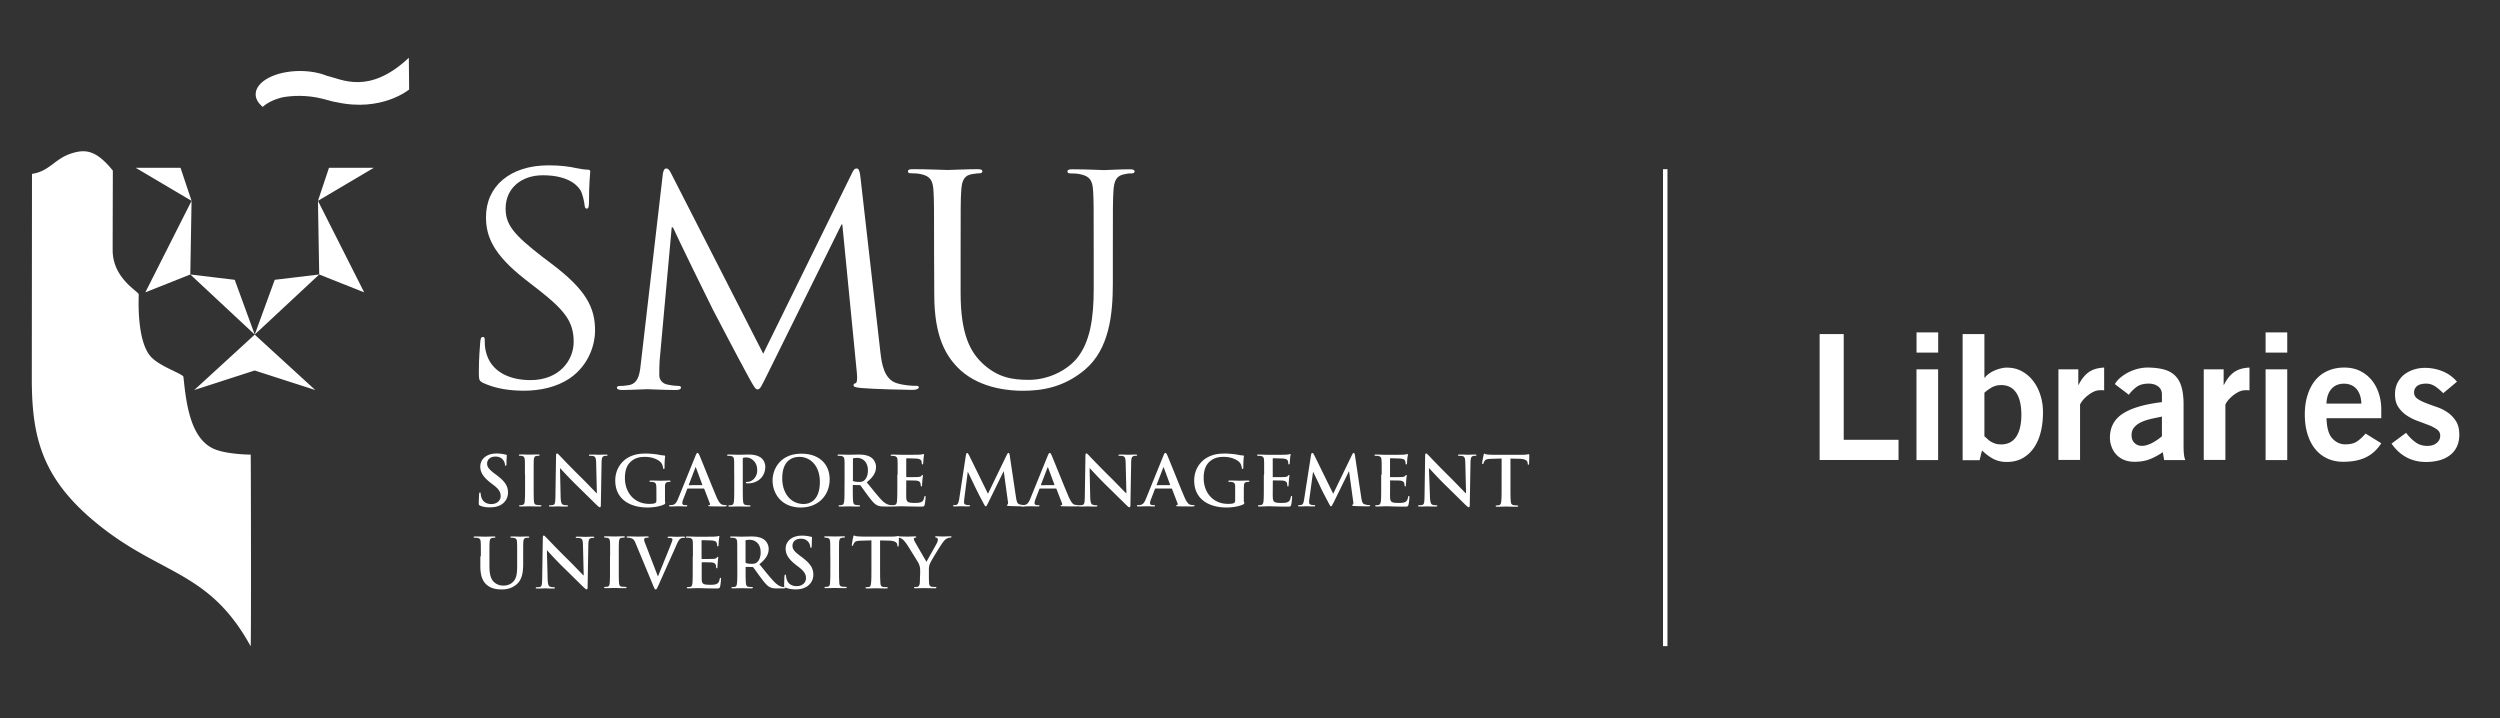 <svg id="Layer_1" xmlns="http://www.w3.org/2000/svg" viewBox="0 0 398.57 114.53"><rect x="0" y="0" width="398.57" height="114.53" fill="#333333" stroke="none"/><style>.st0{enable-background:new}.st1{fill:#fff}.st2{fill:none}</style><g id="Artwork"><g id="Horizontal_Version_1_"><g class="st0"><path class="st1" d="M290.1 73.35V53.26h3.84v16.86h8.74v3.22H290.1v.01zm15.45-17.14v-3.22H309v3.22h-3.45zm3.44 17.14h-3.45V58.88h3.45v14.47zm3.93-20.09h3.45v6.96h.05c.17-.22.39-.44.67-.64s.57-.37.9-.51c.33-.14.66-.26.99-.33.33-.09.65-.13.95-.13.93 0 1.76.2 2.48.62.72.4 1.33.95 1.82 1.62.49.67.86 1.43 1.11 2.28.26.85.37 1.72.37 2.62 0 1.13-.12 2.18-.36 3.14s-.61 1.8-1.09 2.5c-.48.7-1.09 1.26-1.81 1.66s-1.56.6-2.53.6c-.78 0-1.48-.16-2.09-.47-.62-.32-1.22-.77-1.84-1.36l-.39 1.55h-2.7V53.26h.02zm3.45 16.3c.18.15.36.3.51.45.16.15.33.29.53.4.19.12.43.22.68.31.26.09.57.13.95.13 1.04 0 1.84-.4 2.39-1.21.55-.81.83-1.98.83-3.52s-.28-2.71-.83-3.52c-.55-.81-1.35-1.21-2.39-1.21-.55 0-1.05.13-1.49.37-.44.26-.83.53-1.18.85v6.95zm11.8 3.79V58.88h3.17v2.48h.05c.43-.87.95-1.54 1.58-2 .63-.46 1.45-.71 2.49-.76v3.64c-.1-.02-.18-.03-.28-.03h-.33c-.43 0-.83.11-1.22.32-.39.21-.73.46-1.03.72-.3.27-.53.53-.71.78-.18.26-.27.43-.27.51v8.79h-3.45v.02zm16.86 0l-.22-1.26c-.7.48-1.4.86-2.1 1.13s-1.5.4-2.41.4c-.65 0-1.22-.11-1.71-.32-.49-.21-.89-.5-1.22-.86-.33-.36-.57-.77-.73-1.22-.17-.46-.26-.94-.26-1.44 0-1.65.68-2.93 2.03-3.82 1.35-.89 3.44-1.51 6.26-1.85v-1.22c0-.55-.2-.98-.6-1.28-.4-.3-.9-.45-1.51-.45-.82 0-1.47.18-1.95.54-.48.36-.89.78-1.22 1.23l-2.22-1.69c.22-.39.53-.75.92-1.07.39-.32.83-.61 1.32-.85.49-.24 1.01-.43 1.54-.55.53-.13 1.07-.18 1.62-.17.97.02 1.8.13 2.5.33s1.29.53 1.73.99c.46.46.79 1.05 1 1.8s.32 1.65.32 2.72v6.82c0 .37.02.73.05 1.09.03.35.11.69.22 1h-3.36zm-.36-6.93c-.57.11-1.15.23-1.72.36-.57.13-1.1.3-1.55.51-.47.21-.84.49-1.13.82-.29.33-.44.76-.44 1.26 0 .54.16.96.48 1.26s.71.45 1.19.45c.28 0 .56-.05.86-.15s.59-.22.86-.37c.28-.15.54-.32.8-.5.24-.18.47-.35.65-.5v-3.14zm6.67 6.93V58.88h3.17v2.48h.05c.43-.87.95-1.54 1.58-2 .63-.46 1.45-.71 2.49-.76v3.64c-.1-.02-.18-.03-.28-.03h-.33c-.43 0-.83.11-1.22.32-.39.21-.73.46-1.03.72-.3.27-.53.53-.71.78-.18.26-.27.43-.27.51v8.79h-3.45v.02zm9.86-17.14v-3.22h3.45v3.22h-3.45zm3.45 17.14h-3.45V58.88h3.45v14.47zm6.26-6.68c.04 1.5.34 2.58.92 3.21.57.64 1.27.96 2.09.96.8 0 1.43-.16 1.89-.49.47-.32.9-.73 1.33-1.23l2.5 1.55c-.67 1.04-1.5 1.79-2.49 2.26-.99.47-2.18.69-3.58.69-.95 0-1.8-.18-2.54-.53-.76-.35-1.39-.85-1.92-1.5s-.94-1.44-1.22-2.36c-.29-.93-.44-1.97-.44-3.12s.14-2.19.44-3.12c.29-.93.7-1.71 1.23-2.36.53-.65 1.19-1.15 1.98-1.5.78-.35 1.66-.53 2.64-.53.95 0 1.79.18 2.52.54.73.36 1.35.85 1.85 1.46s.88 1.32 1.14 2.13c.26.81.39 1.65.39 2.52v1.42h-8.74zm5.56-2.33c-.04-1-.3-1.78-.79-2.34-.49-.55-1.16-.83-1.99-.83-.84 0-1.5.28-1.99.83-.49.55-.76 1.33-.8 2.34h5.57zm13.05-1.65c-.35-.37-.76-.72-1.21-1.04-.46-.32-.95-.49-1.49-.49-.67 0-1.16.13-1.48.39-.32.27-.47.61-.47 1.03 0 .4.18.73.54.99.36.26.81.48 1.33.68.53.2 1.11.42 1.73.63.63.21 1.21.5 1.73.86.53.36.98.83 1.34 1.39.36.56.54 1.29.54 2.16 0 .76-.14 1.42-.4 1.95-.27.54-.64.99-1.12 1.35-.48.36-1.03.63-1.68.8s-1.35.26-2.12.26c-1.17 0-2.21-.26-3.13-.76-.92-.5-1.7-1.22-2.35-2.17L383.6 69c.4.55.88 1.04 1.44 1.46.54.42 1.19.63 1.94.63.62 0 1.11-.15 1.49-.46s.57-.7.57-1.18c0-.4-.18-.75-.54-1a5.9 5.9 0 0 0-1.33-.69c-.53-.2-1.11-.43-1.73-.65-.63-.23-1.21-.52-1.73-.87-.53-.35-.98-.8-1.34-1.33-.36-.53-.54-1.22-.54-2.05 0-.67.13-1.27.39-1.8.27-.53.62-.97 1.05-1.32.45-.35.96-.62 1.53-.81s1.18-.28 1.81-.28c.97 0 1.89.18 2.8.54.89.36 1.66.92 2.3 1.66l-2.19 1.84z"/></g><path id="Separator_5_" class="st1" d="M265.13 26.97h.71v76.04h-.71z"/><g id="SMU_Logo_5_"><path class="st1" d="M77.05 61.06c-.66-.32-.71-.5-.71-1.75 0-2.29.18-4.13.23-4.86.05-.5.15-.73.38-.73.29 0 .33.13.33.51 0 .42 0 1.04.15 1.69.73 3.41 3.9 4.68 7.14 4.68 4.62 0 6.89-3.17 6.89-6.11 0-3.17-1.39-4.99-5.55-8.25l-2.17-1.69c-5.1-3.98-6.26-6.84-6.26-9.94 0-4.92 3.85-8.25 9.97-8.25 1.87 0 3.27.18 4.48.45.92.18 1.3.23 1.69.23.38 0 .48.1.48.32 0 .23-.2 1.75-.2 4.86 0 .73-.1 1.04-.33 1.04-.29 0-.33-.23-.38-.6-.05-.54-.33-1.79-.63-2.29-.29-.5-1.6-2.43-6.02-2.43-3.32 0-5.93 1.98-5.93 5.31 0 2.62 1.34 4.18 5.88 7.71l1.34 1.01c5.69 4.27 7.04 7.1 7.04 10.77 0 1.87-.78 5.36-4.1 7.62-2.08 1.37-4.66 1.93-7.27 1.93-2.25-.01-4.46-.32-6.45-1.23zm63.32-4.83c.2 1.66.53 4.21 2.59 4.86 1.39.42 2.66.42 3.14.42.24 0 .38.05.38.23 0 .29-.44.42-1.01.42-1.06 0-6.26-.13-8.05-.29-1.1-.09-1.34-.21-1.34-.45 0-.18.1-.29.33-.32.24-.05.29-.83.2-1.64l-2.32-23.67h-.13l-11.8 23.85c-1.01 2.02-1.16 2.44-1.6 2.44-.33 0-.59-.47-1.49-2.11-1.25-2.25-5.4-10.2-5.63-10.64-.44-.83-5.82-11.84-6.35-13.08h-.2l-1.93 21.28c-.05.73-.05 1.56-.05 2.34 0 .7.53 1.28 1.25 1.43.81.18 1.54.23 1.83.23.2 0 .38.09.38.23 0 .32-.3.42-.88.42-1.78 0-4.1-.13-4.48-.13-.44 0-2.74.13-4.03.13-.48 0-.83-.1-.83-.42 0-.13.24-.23.48-.23.38 0 .71 0 1.45-.13 1.6-.29 1.75-2.05 1.93-3.8l3.47-29.91c.1-.5.23-.83.53-.83.29 0 .48.18.73.68l14.74 28.85 14.16-28.8c.2-.42.38-.73.73-.73.33 0 .48.36.59 1.22l3.21 28.15zm8.55-15.96c0-7.15 0-8.45-.1-9.91-.1-1.56-.48-2.29-2.05-2.61-.38-.1-1.21-.13-1.64-.13-.2 0-.38-.09-.38-.29 0-.27.24-.36.78-.36 2.17 0 5.11.13 5.55.13.44 0 3.32-.13 4.77-.13.53 0 .77.09.77.36 0 .18-.2.29-.38.29-.33 0-.63.05-1.21.13-1.3.18-1.68 1.01-1.78 2.61-.1 1.46-.1 2.76-.1 9.91v6.43c0 6.61 1.54 9.44 3.6 11.34 2.35 2.11 4.53 2.52 7.27 2.52 2.94 0 5.82-1.33 7.56-3.3 2.22-2.62 2.79-6.52 2.79-11.24v-5.73c0-7.15 0-8.45-.1-9.91-.1-1.56-.48-2.29-2.08-2.61-.38-.1-1.19-.13-1.63-.13-.2 0-.38-.09-.38-.29 0-.27.24-.36.77-.36 2.17 0 4.81.13 5.1.13.33 0 2.61-.13 4.06-.13.53 0 .78.09.78.36 0 .18-.2.29-.38.29-.33 0-.63 0-1.21.13-1.3.23-1.68 1.01-1.78 2.61-.1 1.46-.1 2.76-.1 9.91v4.92c0 4.96-.59 10.46-4.43 13.71-3.47 2.94-7.09 3.38-9.93 3.38-1.63 0-6.49-.18-9.91-3.26-2.35-2.16-4.2-5.36-4.2-12.05l-.03-6.72zM50.26 62.18l-9.65-8.83v-.01.01-.01.01l-9.64 8.83 9.62-3.11h.02zm-9.65-8.84l3.19-8.73 7.09-.85zm17.45-6.73l-7.17-2.85-.2-11.74zm-5.61-19.86h7.15l-8.91 5.27zM40.61 53.34l-3.19-8.73-7.08-.85zm-17.44-6.73l7.17-2.85.2-11.74zm5.61-19.86h-7.15l8.91 5.27zm36.4-17.54c-6.39 6.02-10.79 3.37-13.05 2.88-1.19-.48-2.67-.77-4.3-.77-3.9 0-7.07 1.66-7.07 3.71 0 .75.42 1.43 1.13 2.01.73-.68 1.86-1.22 3.22-1.54 1.37-.23 3.71-.44 6.49.29.24.06.51.15.8.21.33.1.63.18.89.23.12.03.21.05.35.06 7.24 1.61 11.59-2.02 11.59-2.02l-.05-5.06z"/><path class="st1" d="M39.97 72.48s-4.03-.02-6.01-.98c-3.57-1.72-4.27-7.02-4.71-11.4-.05-.48-3.38-1.52-4.96-2.99-2.58-2.35-2.17-9.7-2.17-10.17s-4.16-2.52-4.16-7.07c0-1.93.03-12.67.03-12.67-2.72-3.37-4.45-3.42-6.61-2.74-2.69.86-3.47 2.85-6.28 3.26l-.03 32.65c0 9.88 1.81 16.68 11.92 24.29 9.38 7.04 16.65 6.85 22.97 18.37.1.19.04-30.55.01-30.55zm36.57 8.13c-.18-.09-.21-.13-.21-.38 0-.6.05-1.27.05-1.43.02-.17.05-.29.13-.29.1 0 .12.1.12.18 0 .15.05.36.1.56.24.81.89 1.11 1.6 1.11 1 0 1.49-.66 1.49-1.25 0-.53-.17-1.04-1.1-1.75l-.51-.39c-1.22-.95-1.64-1.71-1.64-2.59 0-1.21 1.03-2.08 2.58-2.08.73 0 1.19.12 1.48.18.1.02.17.05.17.13 0 .15-.05.47-.05 1.31 0 .24-.03.33-.13.33-.09 0-.12-.06-.12-.2 0-.1-.06-.44-.3-.73-.17-.21-.5-.53-1.21-.53-.83 0-1.33.47-1.33 1.13 0 .5.27.88 1.18 1.58l.32.23c1.34 1.01 1.83 1.76 1.83 2.79 0 .63-.24 1.39-1.04 1.91-.54.35-1.18.45-1.76.45-.68.02-1.18-.06-1.65-.27zm7.15-4.96c0-1.66 0-1.98-.02-2.32-.03-.36-.13-.56-.38-.62-.12-.03-.27-.05-.39-.05s-.18-.02-.18-.12c0-.06.09-.09.27-.09.42 0 1.11.03 1.45.03.29 0 .93-.03 1.36-.03.15 0 .23.02.23.09 0 .09-.06.12-.18.12s-.2.02-.33.03c-.3.05-.38.24-.42.63-.02.35-.02.65-.02 2.32v1.93c0 1.06 0 1.93.05 2.39.03.3.12.5.45.53.15.02.39.05.56.05.12 0 .18.03.18.09 0 .09-.09.12-.21.12-.73 0-1.45-.03-1.75-.03-.24 0-.96.03-1.39.03-.15 0-.21-.03-.21-.12 0-.05.05-.09.18-.09.17 0 .3-.02.39-.05.21-.05.3-.23.32-.54.06-.45.06-1.33.06-2.39v-1.91h-.02zm5.69 3.6c.03.85.17 1.15.39 1.21.18.06.39.09.59.09.13 0 .2.02.2.09 0 .09-.1.12-.24.12-.73 0-1.16-.03-1.37-.03-.1 0-.62.03-1.19.03-.15 0-.24-.02-.24-.12 0-.06.06-.09.18-.09.15 0 .35-.02.5-.05.29-.09.33-.39.35-1.36l.1-6.47c0-.21.03-.38.15-.38s.23.15.42.33c.13.15 1.83 1.93 3.45 3.52.77.75 2.26 2.32 2.44 2.49h.05l-.12-4.92c-.02-.66-.12-.88-.38-.98-.17-.06-.44-.06-.59-.06-.13 0-.18-.03-.18-.1 0-.09.12-.1.29-.1.59 0 1.11.03 1.34.03.12 0 .54-.03 1.1-.03.15 0 .24.02.24.1 0 .06-.06.1-.2.1-.12 0-.2 0-.33.03-.32.09-.39.32-.42.93l-.12 6.91c0 .23-.05.33-.15.33-.12 0-.24-.12-.38-.24-.7-.66-2.13-2.1-3.29-3.22-1.21-1.18-2.46-2.55-2.66-2.76h-.03l.1 4.6zm16.67.77c0 .3-.02.32-.15.39-.73.36-1.81.5-2.67.5-2.72 0-5.14-1.27-5.14-4.3 0-1.75.93-2.97 1.93-3.59 1.06-.63 2.05-.71 2.99-.71.77 0 1.75.13 1.98.18s.63.12.88.12c.13.02.17.05.17.13 0 .12-.09.44-.09 1.79 0 .18-.03.23-.12.23s-.1-.05-.12-.15c-.03-.24-.09-.6-.38-.92-.33-.35-1.22-.85-2.47-.85-.62 0-1.43.05-2.2.68-.63.51-1.03 1.33-1.03 2.69 0 2.35 1.52 4.12 3.86 4.12.3 0 .68 0 .95-.12.17-.09.21-.21.21-.42v-1.01c0-.54 0-.96-.02-1.3-.02-.36-.12-.54-.48-.63-.1-.02-.29-.03-.44-.03-.1 0-.17-.02-.17-.09 0-.09.09-.12.23-.12.59 0 1.28.03 1.61.03.35 0 .93-.03 1.3-.03.15 0 .23.02.23.12 0 .06-.06.09-.15.09s-.17.02-.3.03c-.3.05-.42.24-.44.63V80c.02.02.03.02.03.02zm3.6-2.13c-.05 0-.09.02-.1.09l-.6 1.56c-.12.27-.17.53-.17.66 0 .2.1.33.45.33h.17c.13 0 .17.02.17.09 0 .09-.06.12-.2.12-.35 0-.83-.03-1.18-.03-.12 0-.73.03-1.31.03-.15 0-.21-.02-.21-.12 0-.06.05-.09.13-.09.1 0 .24-.02.35-.02.51-.06.73-.44.95-.98l2.79-6.88c.13-.32.2-.44.32-.44.1 0 .17.1.29.35.27.6 2.04 5.07 2.76 6.73.42.98.75 1.15.98 1.19.17.03.33.05.47.05.09 0 .15.02.15.09 0 .09-.1.12-.51.12-.39 0-1.21 0-2.11-.02-.2-.02-.33-.02-.33-.09 0-.06.05-.09.17-.1.09-.02.15-.12.1-.24l-.89-2.32c-.02-.05-.05-.09-.12-.09l-2.52.01zm2.27-.55c.05 0 .06-.03.05-.06l-1-2.7c-.02-.05-.02-.1-.06-.1-.03 0-.05.05-.06.1l-1.03 2.69c-.02.05 0 .09.05.09-.01-.02 2.05-.02 2.05-.02zm5.13-1.69c0-1.66 0-1.98-.02-2.32-.02-.36-.12-.54-.48-.63-.09-.02-.29-.03-.44-.03-.12 0-.18-.02-.18-.1 0-.09.06-.1.24-.1.59 0 1.3.03 1.61.03.45 0 1.1-.03 1.61-.03 1.39 0 1.89.47 2.08.63.24.23.54.73.54 1.3 0 1.56-1.16 2.66-2.74 2.66-.05 0-.18 0-.23-.02-.05-.02-.13-.02-.13-.1 0-.09.09-.12.32-.12.62 0 1.49-.7 1.49-1.81 0-.36-.03-1.1-.66-1.64a1.689 1.689 0 0 0-1.55-.39c-.05.02-.09.09-.09.2v4.39c0 1.01 0 1.87.05 2.34.03.32.1.54.44.6.15.02.39.05.56.05.12 0 .18.03.18.09 0 .09-.09.12-.21.12-.73 0-1.45-.03-1.72-.03-.24 0-.96.03-1.39.03-.15 0-.21-.03-.21-.12 0-.05.05-.09.18-.09.17 0 .3-.02.39-.05.21-.05.29-.29.32-.6.05-.47.05-1.33.05-2.32v-1.93h-.02l.01-.01zm6.12.96c0-1.87 1.27-4.28 4.6-4.28 2.77 0 4.5 1.6 4.5 4.1s-1.78 4.48-4.6 4.48c-3.2-.01-4.5-2.35-4.5-4.3zm7.54.2c0-2.46-1.45-3.97-3.26-3.97-1.28 0-2.74.7-2.74 3.42 0 2.28 1.28 4.09 3.42 4.09.77 0 2.58-.37 2.58-3.54zm3.94-1.16c0-1.66 0-1.98-.02-2.32-.03-.36-.12-.54-.48-.63-.09-.02-.29-.03-.44-.03-.12 0-.18-.02-.18-.1 0-.09.09-.1.24-.1.59 0 1.3.03 1.52.03.38 0 1.22-.03 1.56-.03.7 0 1.45.06 2.04.47.32.2.77.77.77 1.49 0 .81-.35 1.56-1.48 2.46 1 1.22 1.76 2.19 2.41 2.87.63.63 1.07.71 1.25.75.12.02.21.03.32.03.09 0 .13.03.13.09 0 .09-.09.12-.21.12h-1.06c-.63 0-.89-.05-1.19-.2-.48-.24-.89-.77-1.52-1.61-.45-.6-.96-1.34-1.1-1.51a.252.252 0 0 0-.2-.09l-.96-.02c-.05 0-.09.02-.09.09v.15c0 1.01 0 1.87.05 2.34.03.32.1.56.44.6.17.02.42.05.54.05.09 0 .13.03.13.09 0 .09-.09.12-.23.12-.65 0-1.46-.03-1.63-.03-.21 0-.92.03-1.36.03-.15 0-.21-.03-.21-.12 0-.05.05-.09.18-.09.17 0 .3-.02.39-.05.21-.05.29-.29.33-.6.05-.47.05-1.33.05-2.32.01-.02.01-1.93.01-1.93zm1.31.86c0 .12.02.17.1.2.23.09.56.12.85.12.45 0 .59-.05.8-.18.33-.24.66-.75.66-1.64 0-1.56-1.04-2.01-1.69-2.01-.29 0-.48.02-.6.05-.09.02-.1.06-.1.15v3.32h-.02v-.01z"/><path class="st1" d="M143.11 75.65c0-1.66 0-1.98-.02-2.32-.02-.36-.12-.54-.48-.63-.09-.02-.29-.03-.44-.03-.12 0-.18-.02-.18-.1 0-.09.09-.1.24-.1.3 0 .62.02.89.02.3.02.54.02.69.02.36 0 2.58 0 2.79-.02s.38-.05.48-.06c.05-.02.12-.05.18-.05.05 0 .06.05.06.1 0 .09-.05.21-.09.71-.02.12-.03.6-.05.73-.02.05-.03.12-.12.12s-.1-.05-.1-.15c0-.09-.02-.27-.06-.39-.09-.2-.18-.33-.75-.39-.2-.02-1.36-.05-1.58-.05-.05 0-.09.03-.09.12v2.77c0 .09.02.12.09.12.24 0 1.52 0 1.78-.02.27-.02.44-.05.53-.17.09-.09.12-.15.18-.15.05 0 .09.02.09.09 0 .06-.06.23-.1.8-.02.21-.05.66-.05.73 0 .09 0 .2-.1.2-.09 0-.1-.05-.1-.1-.02-.12-.02-.24-.05-.39-.05-.21-.21-.38-.63-.44-.21-.02-1.31-.03-1.58-.03-.05 0-.06.05-.06.12v.86c0 .36-.02 1.37 0 1.69.02.75.2.92 1.34.92.29 0 .75 0 1.04-.13.29-.13.42-.36.5-.81.02-.12.05-.17.12-.17.09 0 .09.09.09.2 0 .24-.09 1-.15 1.21-.09.29-.18.29-.6.29-.83 0-1.45-.02-1.93-.03-.48-.02-.83-.03-1.16-.03-.12 0-.36.02-.63.02-.24.02-.54.02-.77.02-.15 0-.21-.03-.21-.12 0-.05.05-.09.18-.09.17 0 .3-.02.39-.05.21-.05.29-.29.32-.6.05-.47.05-1.33.05-2.32v-1.92h.05zM154 72.51c.03-.18.1-.29.18-.29.09 0 .15.05.3.33l3.03 6.17 3.02-6.24c.09-.18.15-.27.24-.27s.17.12.2.33l1.01 6.76c.1.68.21 1.01.54 1.1.33.1.54.12.7.12.1 0 .18.02.18.09 0 .09-.13.12-.29.12-.29 0-1.81-.03-2.26-.06-.24-.02-.33-.05-.33-.12 0-.05.05-.1.12-.12s.1-.17.05-.47l-.66-4.81H160l-2.43 4.96c-.24.51-.32.62-.42.62-.1 0-.21-.21-.38-.54-.27-.5-1.15-2.17-1.28-2.49-.1-.23-.77-1.61-1.16-2.43h-.05l-.56 4.35c-.02.2-.03.33-.03.51 0 .21.15.3.33.35.2.05.36.05.47.05.09 0 .17.02.17.09 0 .1-.1.12-.27.12-.47 0-.96-.03-1.16-.03-.21 0-.75.03-1.1.03-.12 0-.2-.02-.2-.12 0-.05.06-.09.18-.09.09 0 .17 0 .33-.03.32-.06.39-.5.47-.86l1.09-7.13z"/><path class="st1" d="M165.8 77.89c-.06 0-.09.02-.1.09l-.6 1.56c-.12.27-.17.53-.17.66 0 .2.1.33.45.33h.17c.13 0 .17.02.17.09 0 .09-.06.12-.2.12-.35 0-.83-.03-1.18-.03-.12 0-.73.03-1.31.03-.15 0-.21-.02-.21-.12 0-.06.05-.09.13-.09.1 0 .24-.02.35-.02.51-.06.73-.44.95-.98l2.79-6.88c.13-.32.2-.44.32-.44.1 0 .17.1.29.35.27.6 2.04 5.07 2.76 6.73.44.98.75 1.15.98 1.19.17.03.33.05.47.05.09 0 .15.02.15.09 0 .09-.1.12-.51.12-.39 0-1.21 0-2.11-.02-.2-.02-.33-.02-.33-.09 0-.06.05-.09.17-.1.09-.02.15-.12.1-.24l-.89-2.32c-.02-.05-.06-.09-.12-.09l-2.52.01zm2.26-.55c.05 0 .06-.03.05-.06l-1-2.7c-.02-.05-.03-.1-.06-.1s-.05.05-.06.1l-1.03 2.69c-.02.05 0 .09.05.09-.01-.02 2.05-.02 2.05-.02z"/><path class="st1" d="M173.81 79.25c.02.85.17 1.15.38 1.21.18.06.39.09.59.09.12 0 .18.02.18.09 0 .09-.1.12-.24.12-.73 0-1.16-.03-1.37-.03-.1 0-.63.03-1.19.03-.15 0-.24-.02-.24-.12 0-.06.06-.09.18-.09.15 0 .35-.02.5-.05.29-.09.33-.39.35-1.36l.1-6.47c0-.21.03-.38.15-.38s.23.15.42.33c.13.15 1.83 1.93 3.45 3.52.77.75 2.26 2.32 2.46 2.49h.05l-.12-4.92c-.02-.66-.12-.88-.38-.98-.17-.06-.44-.06-.59-.06-.13 0-.18-.03-.18-.1 0-.09.13-.1.3-.1.59 0 1.11.03 1.34.03.12 0 .54-.03 1.1-.03.15 0 .24.02.24.1 0 .06-.06.1-.2.1-.12 0-.2 0-.33.03-.32.09-.39.32-.42.93l-.12 6.91c0 .23-.05.33-.15.33-.12 0-.27-.12-.38-.24-.7-.66-2.13-2.1-3.29-3.22-1.21-1.18-2.44-2.55-2.66-2.76h-.03l.1 4.6zm10.41-1.36c-.05 0-.09.02-.1.09l-.6 1.56c-.12.27-.17.53-.17.66 0 .2.1.33.45.33h.17c.13 0 .17.02.17.09 0 .09-.06.12-.18.12-.36 0-.83-.03-1.18-.03-.12 0-.73.03-1.31.03-.15 0-.21-.02-.21-.12 0-.06.05-.09.13-.09.1 0 .24-.02.35-.02.51-.06.73-.44.95-.98l2.79-6.88c.13-.32.2-.44.32-.44.1 0 .17.1.29.35.27.6 2.04 5.07 2.76 6.73.42.98.75 1.15.98 1.19.17.03.33.05.47.05.09 0 .15.02.15.09 0 .09-.1.12-.51.12-.39 0-1.21 0-2.11-.02-.2-.02-.33-.02-.33-.09 0-.06.05-.09.15-.1.09-.02.15-.12.1-.24l-.89-2.32c-.03-.05-.05-.09-.12-.09l-2.52.01zm2.28-.55c.05 0 .06-.03.05-.06l-1-2.7c-.02-.05-.02-.1-.05-.1-.03 0-.05.05-.06.1l-1.03 2.69c-.02.05 0 .09.05.09 0-.02 2.04-.02 2.04-.02zm11.87 2.68c0 .3-.02.32-.15.39-.73.36-1.81.5-2.69.5-2.72 0-5.14-1.27-5.14-4.3 0-1.75.93-2.97 1.94-3.59 1.06-.63 2.05-.71 2.99-.71.77 0 1.75.13 1.96.18.23.05.63.12.88.12.13.02.15.05.15.13 0 .12-.09.44-.09 1.79 0 .18-.03.23-.12.23s-.1-.05-.12-.15c-.03-.24-.09-.6-.38-.92-.33-.35-1.22-.85-2.47-.85-.62 0-1.43.05-2.2.68-.63.51-1.03 1.33-1.03 2.69 0 2.35 1.52 4.12 3.86 4.12.29 0 .68 0 .95-.12.17-.09.21-.21.21-.42v-2.31c-.02-.36-.12-.54-.48-.63-.09-.02-.29-.03-.44-.03-.1 0-.17-.02-.17-.09 0-.09.09-.12.23-.12.59 0 1.28.03 1.61.03.35 0 .93-.03 1.31-.03.15 0 .21.02.21.12 0 .06-.06.09-.15.09s-.17.02-.3.03c-.3.05-.42.24-.42.63-.02.33-.02.77-.02 1.31V80c.02.02.07.02.07.02zm3.17-4.37c0-1.66 0-1.98-.02-2.32-.02-.36-.12-.54-.48-.63-.09-.02-.29-.03-.44-.03-.12 0-.18-.02-.18-.1 0-.09.09-.1.24-.1.3 0 .62.02.89.02.3.02.54.02.7.02.36 0 2.58 0 2.79-.02s.38-.05.48-.06c.05-.02.12-.05.18-.05s.06.05.06.1c0 .09-.06.21-.09.71-.02.12-.03.6-.06.73-.02.05-.03.12-.12.12s-.1-.05-.1-.15c0-.09-.02-.27-.06-.39-.09-.2-.18-.33-.75-.39-.18-.02-1.36-.05-1.58-.05-.05 0-.09.03-.09.12v2.77c0 .09.02.12.09.12.24 0 1.52 0 1.78-.02.27-.02.44-.05.53-.17.09-.09.12-.15.18-.15.05 0 .09.02.09.09 0 .06-.05.23-.09.8-.02.21-.05.66-.05.73 0 .09 0 .2-.1.2-.09 0-.1-.05-.1-.1-.02-.12-.02-.24-.05-.39-.05-.21-.21-.38-.63-.44-.21-.02-1.31-.03-1.58-.03-.05 0-.06.05-.06.12v.86c0 .36-.02 1.37 0 1.69.03.75.2.92 1.33.92.3 0 .77 0 1.04-.13.29-.13.42-.36.5-.81.03-.12.05-.17.12-.17.09 0 .09.09.09.2 0 .24-.09 1-.15 1.21-.06.29-.18.29-.6.29-.83 0-1.45-.02-1.93-.03-.48-.02-.81-.03-1.16-.03-.12 0-.36.02-.63.02-.24.02-.54.02-.77.02-.15 0-.21-.03-.21-.12 0-.05.05-.09.18-.09.17 0 .3-.02.39-.05.21-.05.29-.29.32-.6.05-.47.05-1.33.05-2.32V75.7l.05-.05zm7.48-3.14c.03-.18.1-.29.2-.29.09 0 .15.05.3.33l3.03 6.17 3.02-6.24c.09-.18.15-.27.24-.27s.17.12.2.33l1.01 6.76c.1.68.21 1.01.54 1.1.32.1.54.12.7.12.1 0 .18.02.18.09 0 .09-.13.12-.29.12-.29 0-1.81-.03-2.26-.06-.24-.02-.32-.05-.32-.12 0-.05.05-.1.12-.12.06-.02.1-.17.05-.47l-.66-4.81h-.03l-2.43 4.96c-.27.51-.32.62-.42.62-.1 0-.21-.21-.38-.54-.27-.5-1.15-2.17-1.28-2.49-.1-.23-.77-1.61-1.16-2.43h-.05l-.59 4.35c-.03.2-.03.33-.03.51 0 .21.15.3.33.35.2.05.35.05.47.05.09 0 .17.02.17.09 0 .1-.1.12-.27.12-.47 0-.96-.03-1.16-.03-.21 0-.75.03-1.1.03-.12 0-.2-.02-.2-.12 0-.05.06-.09.18-.09.09 0 .17 0 .33-.03.32-.06.39-.5.45-.86l1.11-7.13zm11.26 3.14c0-1.66 0-1.98-.03-2.32-.02-.36-.12-.54-.48-.63-.09-.02-.29-.03-.44-.03-.12 0-.2-.02-.2-.1 0-.09.09-.1.24-.1.3 0 .63.02.89.02.29.02.54.02.69.02.35 0 2.58 0 2.79-.02s.38-.05.48-.06c.05-.02.12-.05.18-.05.05 0 .06.05.06.1 0 .09-.05.21-.1.71-.02.12-.03.6-.05.73-.02.05-.03.12-.12.12s-.1-.05-.1-.15c0-.09-.02-.27-.06-.39-.09-.2-.2-.33-.75-.39-.2-.02-1.36-.05-1.58-.05-.06 0-.09.03-.09.12v2.77c0 .09.02.12.09.12.24 0 1.52 0 1.78-.02.27-.02.44-.05.53-.17.09-.09.12-.15.18-.15.05 0 .09.02.09.09 0 .06-.05.23-.09.8-.02.21-.05.66-.05.73 0 .09 0 .2-.1.2-.09 0-.1-.05-.1-.1-.02-.12-.02-.24-.05-.39-.06-.21-.21-.38-.63-.44-.21-.02-1.31-.03-1.58-.03-.06 0-.06.05-.06.12v.86c0 .36-.02 1.37 0 1.69.02.75.2.92 1.33.92.29 0 .77 0 1.04-.13.29-.13.42-.36.5-.81.02-.12.05-.17.12-.17.09 0 .09.09.09.2 0 .24-.09 1-.15 1.21-.09.29-.18.29-.6.29-.83 0-1.45-.02-1.93-.03-.48-.02-.83-.03-1.16-.03-.12 0-.36.02-.63.02-.24.02-.54.02-.77.02-.15 0-.21-.03-.21-.12 0-.05.05-.09.18-.09.17 0 .3-.02.39-.05.21-.05.29-.29.33-.6.05-.47.05-1.33.05-2.32V75.7h.03v-.05zm7.7 3.6c.03.85.17 1.15.38 1.21.18.06.39.09.59.09.12 0 .2.02.2.09 0 .09-.1.12-.27.12-.73 0-1.16-.03-1.37-.03-.1 0-.63.03-1.19.03-.15 0-.24-.02-.24-.12 0-.06.06-.09.18-.09.15 0 .35-.02.5-.05.29-.09.33-.39.35-1.36l.1-6.47c0-.21.03-.38.15-.38s.21.15.42.33c.13.15 1.83 1.93 3.45 3.52.75.75 2.26 2.32 2.44 2.49h.06l-.12-4.92c-.02-.66-.12-.88-.38-.98-.17-.06-.44-.06-.6-.06-.13 0-.18-.03-.18-.1 0-.09.12-.1.29-.1.59 0 1.11.03 1.34.03.12 0 .54-.03 1.07-.03.15 0 .24.02.24.1 0 .06-.06.1-.2.1-.12 0-.2 0-.33.03-.32.09-.39.32-.42.93l-.12 6.91c0 .23-.05.33-.15.33-.12 0-.24-.12-.38-.24-.7-.66-2.13-2.1-3.29-3.22-1.21-1.18-2.44-2.55-2.66-2.76h-.03l.17 4.6zm11.45-6.15l-1.66.05c-.65.02-.92.09-1.07.32-.12.17-.17.3-.18.38-.02.09-.05.13-.12.13-.09 0-.1-.05-.1-.18 0-.18.21-1.18.23-1.27.03-.15.06-.2.13-.2.09 0 .2.12.48.13.32.03.75.05 1.11.05h4.4c.35 0 .6-.03.77-.05.17-.03.24-.05.3-.05s.09.06.09.23c0 .23-.03.98-.03 1.27-.02.12-.03.18-.1.18-.09 0-.12-.05-.12-.21l-.02-.12c-.02-.29-.32-.59-1.31-.62l-1.42-.03v4.48c0 1.01 0 1.87.05 2.34.03.32.1.54.44.6.17.02.39.05.56.05.12 0 .18.03.18.09 0 .09-.09.12-.21.12-.73 0-1.45-.03-1.75-.03-.27 0-.96.03-1.42.03-.15 0-.21-.03-.21-.12 0-.05.05-.09.18-.09.17 0 .3-.02.39-.05.21-.05.29-.29.32-.6.06-.47.06-1.33.06-2.32V73.1h.03zM76.66 88.7c0-1.66 0-1.98-.03-2.32-.02-.36-.12-.54-.48-.62-.09-.02-.29-.03-.44-.03-.12 0-.2-.02-.2-.1 0-.09.09-.1.24-.1.6 0 1.3.03 1.63.03.27 0 .96-.03 1.36-.03.17 0 .24.02.24.1 0 .09-.06.1-.18.1s-.18.02-.32.03c-.3.05-.38.24-.42.62-.03.35-.03.66-.03 2.32v1.52c0 1.6.32 2.26.86 2.69.5.39 1.01.45 1.39.45.48 0 1.1-.15 1.52-.6.62-.6.65-1.6.65-2.7V88.7c0-1.66 0-1.98-.03-2.32-.02-.36-.12-.54-.48-.62-.09-.02-.29-.03-.39-.03s-.18-.02-.18-.1c0-.09.09-.1.23-.1.56 0 1.27.03 1.28.03.13 0 .83-.03 1.27-.03.15 0 .23.02.23.1 0 .09-.06.1-.2.1-.12 0-.2.02-.33.03-.3.05-.38.24-.42.62-.02.35-.02.66-.02 2.32v1.18c0 1.21-.12 2.5-1.06 3.29-.8.66-1.6.8-2.32.8-.59 0-1.66-.03-2.47-.77-.56-.5-.98-1.31-.98-2.91v-1.6c.02.01.08.01.08.01zm10.65 3.62c.02.85.17 1.15.38 1.21.18.06.39.09.59.09.12 0 .2.02.2.09 0 .09-.1.12-.27.12-.73 0-1.16-.03-1.37-.03-.1 0-.63.03-1.19.03-.15 0-.24-.02-.24-.12 0-.06.06-.09.18-.09.15 0 .35 0 .5-.05.3-.09.33-.39.35-1.36l.1-6.47c0-.21.03-.36.15-.36s.21.15.42.33c.13.15 1.83 1.93 3.45 3.52.77.75 2.26 2.32 2.44 2.49h.06l-.12-4.92c-.02-.66-.12-.88-.38-.98-.17-.06-.44-.06-.6-.06-.13 0-.18-.03-.18-.1 0-.09.12-.1.29-.1.59 0 1.11.03 1.34.03.12 0 .54-.03 1.1-.03.15 0 .24.02.24.1 0 .06-.06.1-.2.1-.12 0-.2 0-.33.03-.32.09-.39.32-.42.93l-.12 6.91c0 .23-.05.33-.15.33-.12 0-.24-.12-.38-.24-.7-.66-2.13-2.1-3.29-3.22-1.21-1.18-2.44-2.55-2.64-2.76h-.03l.12 4.58zm9.96-3.62c0-1.66 0-1.98-.02-2.32-.02-.36-.13-.56-.38-.62-.12-.03-.27-.05-.39-.05s-.18-.02-.18-.12c0-.06.09-.09.27-.09.42 0 1.13.03 1.45.03.29 0 .93-.03 1.36-.03.15 0 .23.02.23.09 0 .09-.06.12-.18.12s-.2.02-.33.03c-.3.05-.38.24-.42.62-.03.35-.03.66-.03 2.32v1.93c0 1.06 0 1.93.05 2.39.03.3.12.5.45.53.15.02.39.03.56.03.12 0 .18.03.18.09 0 .09-.09.12-.21.12-.73 0-1.45-.03-1.75-.03-.24 0-.95.03-1.39.03-.15 0-.23-.03-.23-.12 0-.05.05-.09.18-.09.17 0 .3-.02.39-.03.21-.05.29-.23.32-.54.05-.47.05-1.33.05-2.39v-1.9h.02zm4.06-2.1c-.24-.6-.45-.73-.85-.83-.17-.05-.35-.05-.44-.05-.1 0-.13-.03-.13-.1 0-.09.12-.1.29-.1.6 0 1.22.03 1.61.03.29 0 .81-.03 1.37-.03.13 0 .24.02.24.1 0 .09-.06.1-.17.1-.18 0-.35.02-.44.09-.09.05-.12.13-.12.23 0 .15.1.45.27.85l1.91 4.96h.05c.48-1.19 1.93-4.73 2.19-5.45.05-.13.1-.3.1-.39 0-.09-.05-.18-.15-.2-.13-.05-.3-.05-.45-.05-.1 0-.18-.02-.18-.09 0-.09.1-.12.32-.12.56 0 1.03.03 1.18.03.18 0 .71-.03 1.04-.03.15 0 .23.02.23.1 0 .09-.06.1-.18.1s-.35 0-.54.13c-.15.1-.32.29-.62.98-.44 1.03-.73 1.63-1.33 2.97-.71 1.6-1.25 2.79-1.48 3.33-.3.63-.35.81-.51.81-.15 0-.21-.15-.42-.66l-2.79-6.71zm9.14 2.1c0-1.66 0-1.98-.02-2.32-.02-.36-.12-.54-.48-.62-.09-.02-.29-.03-.44-.03-.12 0-.18-.02-.18-.1 0-.09.09-.1.24-.1.3 0 .63.02.89.02.3.02.54.02.7.02.36 0 2.58 0 2.79-.02.21-.02.38-.05.48-.06.05-.02.12-.05.18-.05.05 0 .06.05.06.1 0 .09-.05.21-.09.71-.02.12-.03.6-.05.73-.02.05-.03.12-.12.12s-.1-.05-.1-.15c0-.09-.02-.27-.06-.39-.09-.2-.2-.33-.75-.39-.18-.02-1.36-.05-1.58-.05-.05 0-.09.03-.09.12V89c0 .09.02.12.09.12.24 0 1.52 0 1.78-.02.27-.02.44-.05.53-.17.09-.09.12-.15.18-.15.05 0 .09.02.09.09 0 .06-.05.23-.09.8-.02.21-.05.66-.05.73 0 .09 0 .2-.1.2-.09 0-.1-.05-.1-.1-.02-.12-.02-.24-.05-.39-.05-.21-.21-.38-.62-.44-.21-.02-1.31-.03-1.58-.03-.05 0-.06.05-.06.12v2.55c.02.77.2.92 1.33.92.29 0 .77 0 1.04-.13.29-.13.42-.36.5-.81.03-.12.05-.17.12-.17.09 0 .09.09.09.2 0 .24-.09 1-.15 1.21-.09.29-.18.29-.6.29-.83 0-1.45-.02-1.93-.03-.48-.02-.83-.03-1.16-.03-.12 0-.36.02-.63.02-.24.02-.54.02-.77.02-.15 0-.21-.03-.21-.12 0-.05.05-.09.18-.09.17 0 .3-.02.39-.03.21-.05.29-.29.32-.6.05-.47.05-1.33.05-2.32v-1.89h-.02l.05-.05zm7.07 0c0-1.66 0-1.98-.02-2.32-.03-.36-.12-.54-.48-.62-.09-.02-.29-.03-.44-.03-.12 0-.2-.02-.2-.1 0-.09.09-.1.24-.1.6 0 1.3.03 1.52.03.38 0 1.22-.03 1.58-.03.7 0 1.45.06 2.04.47.32.2.77.77.77 1.49 0 .81-.35 1.56-1.48 2.46 1 1.22 1.76 2.2 2.43 2.87.62.63 1.07.71 1.25.75.12.02.21.03.32.03.09 0 .13.03.13.09 0 .09-.09.12-.21.12h-1.06c-.62 0-.89-.05-1.19-.2-.48-.24-.89-.77-1.52-1.61-.45-.6-.96-1.34-1.1-1.51a.252.252 0 0 0-.2-.09l-.96-.02c-.05 0-.09.02-.09.09v.15c0 1.01 0 1.87.05 2.34.03.32.1.56.44.6.17.02.42.03.54.03.09 0 .13.03.13.09 0 .09-.09.12-.21.12-.65 0-1.46-.03-1.64-.03-.21 0-.92.03-1.36.03-.15 0-.21-.03-.21-.12 0-.05.05-.09.18-.09.17 0 .3-.02.39-.03.21-.05.29-.29.32-.6.05-.47.05-1.33.05-2.32l-.01-1.94zm1.32.87c0 .12.02.17.1.2.23.09.56.12.85.12.45 0 .59-.05.8-.18.33-.24.66-.75.66-1.64 0-1.56-1.04-2.01-1.71-2.01-.29 0-.48.02-.6.05-.09.02-.1.06-.1.15v3.31z"/><path class="st1" d="M125.22 93.68c-.18-.06-.21-.13-.21-.36 0-.6.05-1.27.05-1.43.02-.17.05-.29.13-.29.1 0 .12.1.12.18 0 .15.05.36.1.56.24.81.89 1.11 1.6 1.11 1 0 1.49-.66 1.49-1.25 0-.53-.17-1.04-1.1-1.75l-.51-.39c-1.22-.95-1.64-1.71-1.64-2.59 0-1.21 1.03-2.08 2.58-2.08.73 0 1.19.12 1.48.18.1.02.15.05.15.13 0 .15-.05.47-.05 1.31 0 .23-.03.33-.12.33-.06 0-.12-.06-.12-.2 0-.1-.06-.44-.29-.73-.17-.21-.5-.53-1.21-.53-.83 0-1.33.47-1.33 1.13 0 .5.24.88 1.18 1.58l.32.23c1.34 1.01 1.83 1.75 1.83 2.79 0 .63-.24 1.39-1.04 1.91-.56.35-1.18.45-1.78.45-.63-.01-1.15-.1-1.63-.29zm7.15-4.98c0-1.66 0-1.98-.02-2.32-.02-.36-.13-.56-.38-.62-.12-.03-.27-.05-.39-.05s-.18-.02-.18-.12c0-.06.09-.09.27-.09.42 0 1.13.03 1.45.03.29 0 .93-.03 1.36-.03.15 0 .23.02.23.09 0 .09-.06.12-.18.12s-.2.02-.33.03c-.3.05-.38.24-.42.62-.02.35-.02.66-.02 2.32v1.93c0 1.06 0 1.93.05 2.39.03.3.12.5.45.53.15.02.39.03.56.03.12 0 .18.03.18.09 0 .09-.09.12-.21.12-.73 0-1.45-.03-1.72-.03s-.96.03-1.42.03c-.15 0-.21-.03-.21-.12 0-.05.05-.09.18-.09.17 0 .3-.02.39-.03.21-.05.29-.23.32-.54.05-.47.05-1.33.05-2.39v-1.9h-.01zm6.56-2.55l-1.66.05c-.65.02-.92.09-1.07.32-.12.17-.17.3-.18.38-.03.09-.06.13-.12.13-.09 0-.1-.05-.1-.18 0-.18.21-1.18.23-1.27.03-.13.06-.21.13-.21.09 0 .2.12.48.13.32.03.75.05 1.11.05h4.4c.35 0 .6-.03.77-.05.17-.03.24-.05.3-.05.09 0 .09.06.09.23 0 .23-.03.98-.03 1.28-.02.12-.03.18-.1.18-.09 0-.12-.05-.12-.21l-.02-.12c-.02-.29-.33-.6-1.31-.62l-1.42-.03v4.48c0 1.01 0 1.87.05 2.34.03.32.1.54.44.6.15.02.39.03.56.03.12 0 .18.03.18.09 0 .09-.09.12-.21.12-.73 0-1.45-.03-1.75-.03-.24 0-.95.03-1.39.03-.15 0-.21-.03-.21-.12 0-.05.05-.09.18-.09.17 0 .3-.02.39-.03.23-.05.29-.29.32-.6.06-.47.06-1.33.06-2.32v-4.51z"/><path class="st1" d="M146.7 90.97c0-.6-.12-.83-.24-1.15-.09-.18-1.58-2.59-1.96-3.15-.29-.39-.54-.68-.77-.8a.994.994 0 0 0-.47-.15c-.09 0-.17-.02-.17-.1 0-.06.09-.1.21-.1.2 0 1.03.03 1.42.03.23 0 .7-.03 1.19-.03.12 0 .17.03.17.1s-.09.09-.24.12c-.1.02-.15.12-.15.2 0 .09.06.21.13.36.17.33 1.71 2.97 1.89 3.27.12-.27 1.51-2.67 1.66-3 .12-.23.15-.44.15-.56 0-.12-.05-.23-.23-.29-.1-.02-.2-.05-.2-.12 0-.09.05-.1.18-.1.36 0 .73.03 1.04.03.24 0 .98-.03 1.19-.03.12 0 .2.02.2.09 0 .09-.09.12-.21.12s-.33.05-.5.13c-.23.12-.35.23-.6.53-.36.44-1.93 3-2.13 3.49-.17.39-.17.73-.17 1.1v.89c0 .18 0 .63.03 1.1.02.32.12.56.45.6.15.02.39.03.54.03.12 0 .18.03.18.09 0 .09-.09.12-.23.12-.7 0-1.39-.03-1.71-.03-.29 0-.98.03-1.39.03-.15 0-.24-.02-.24-.12 0-.05.05-.09.18-.09.17 0 .3-.02.39-.03.21-.05.32-.29.35-.6.03-.47.03-.92.03-1.1.03 0 .03-.88.03-.88z"/></g><path class="st2" d="M-37.78-35.85h481v190.11h-481z"/></g></g></svg>
